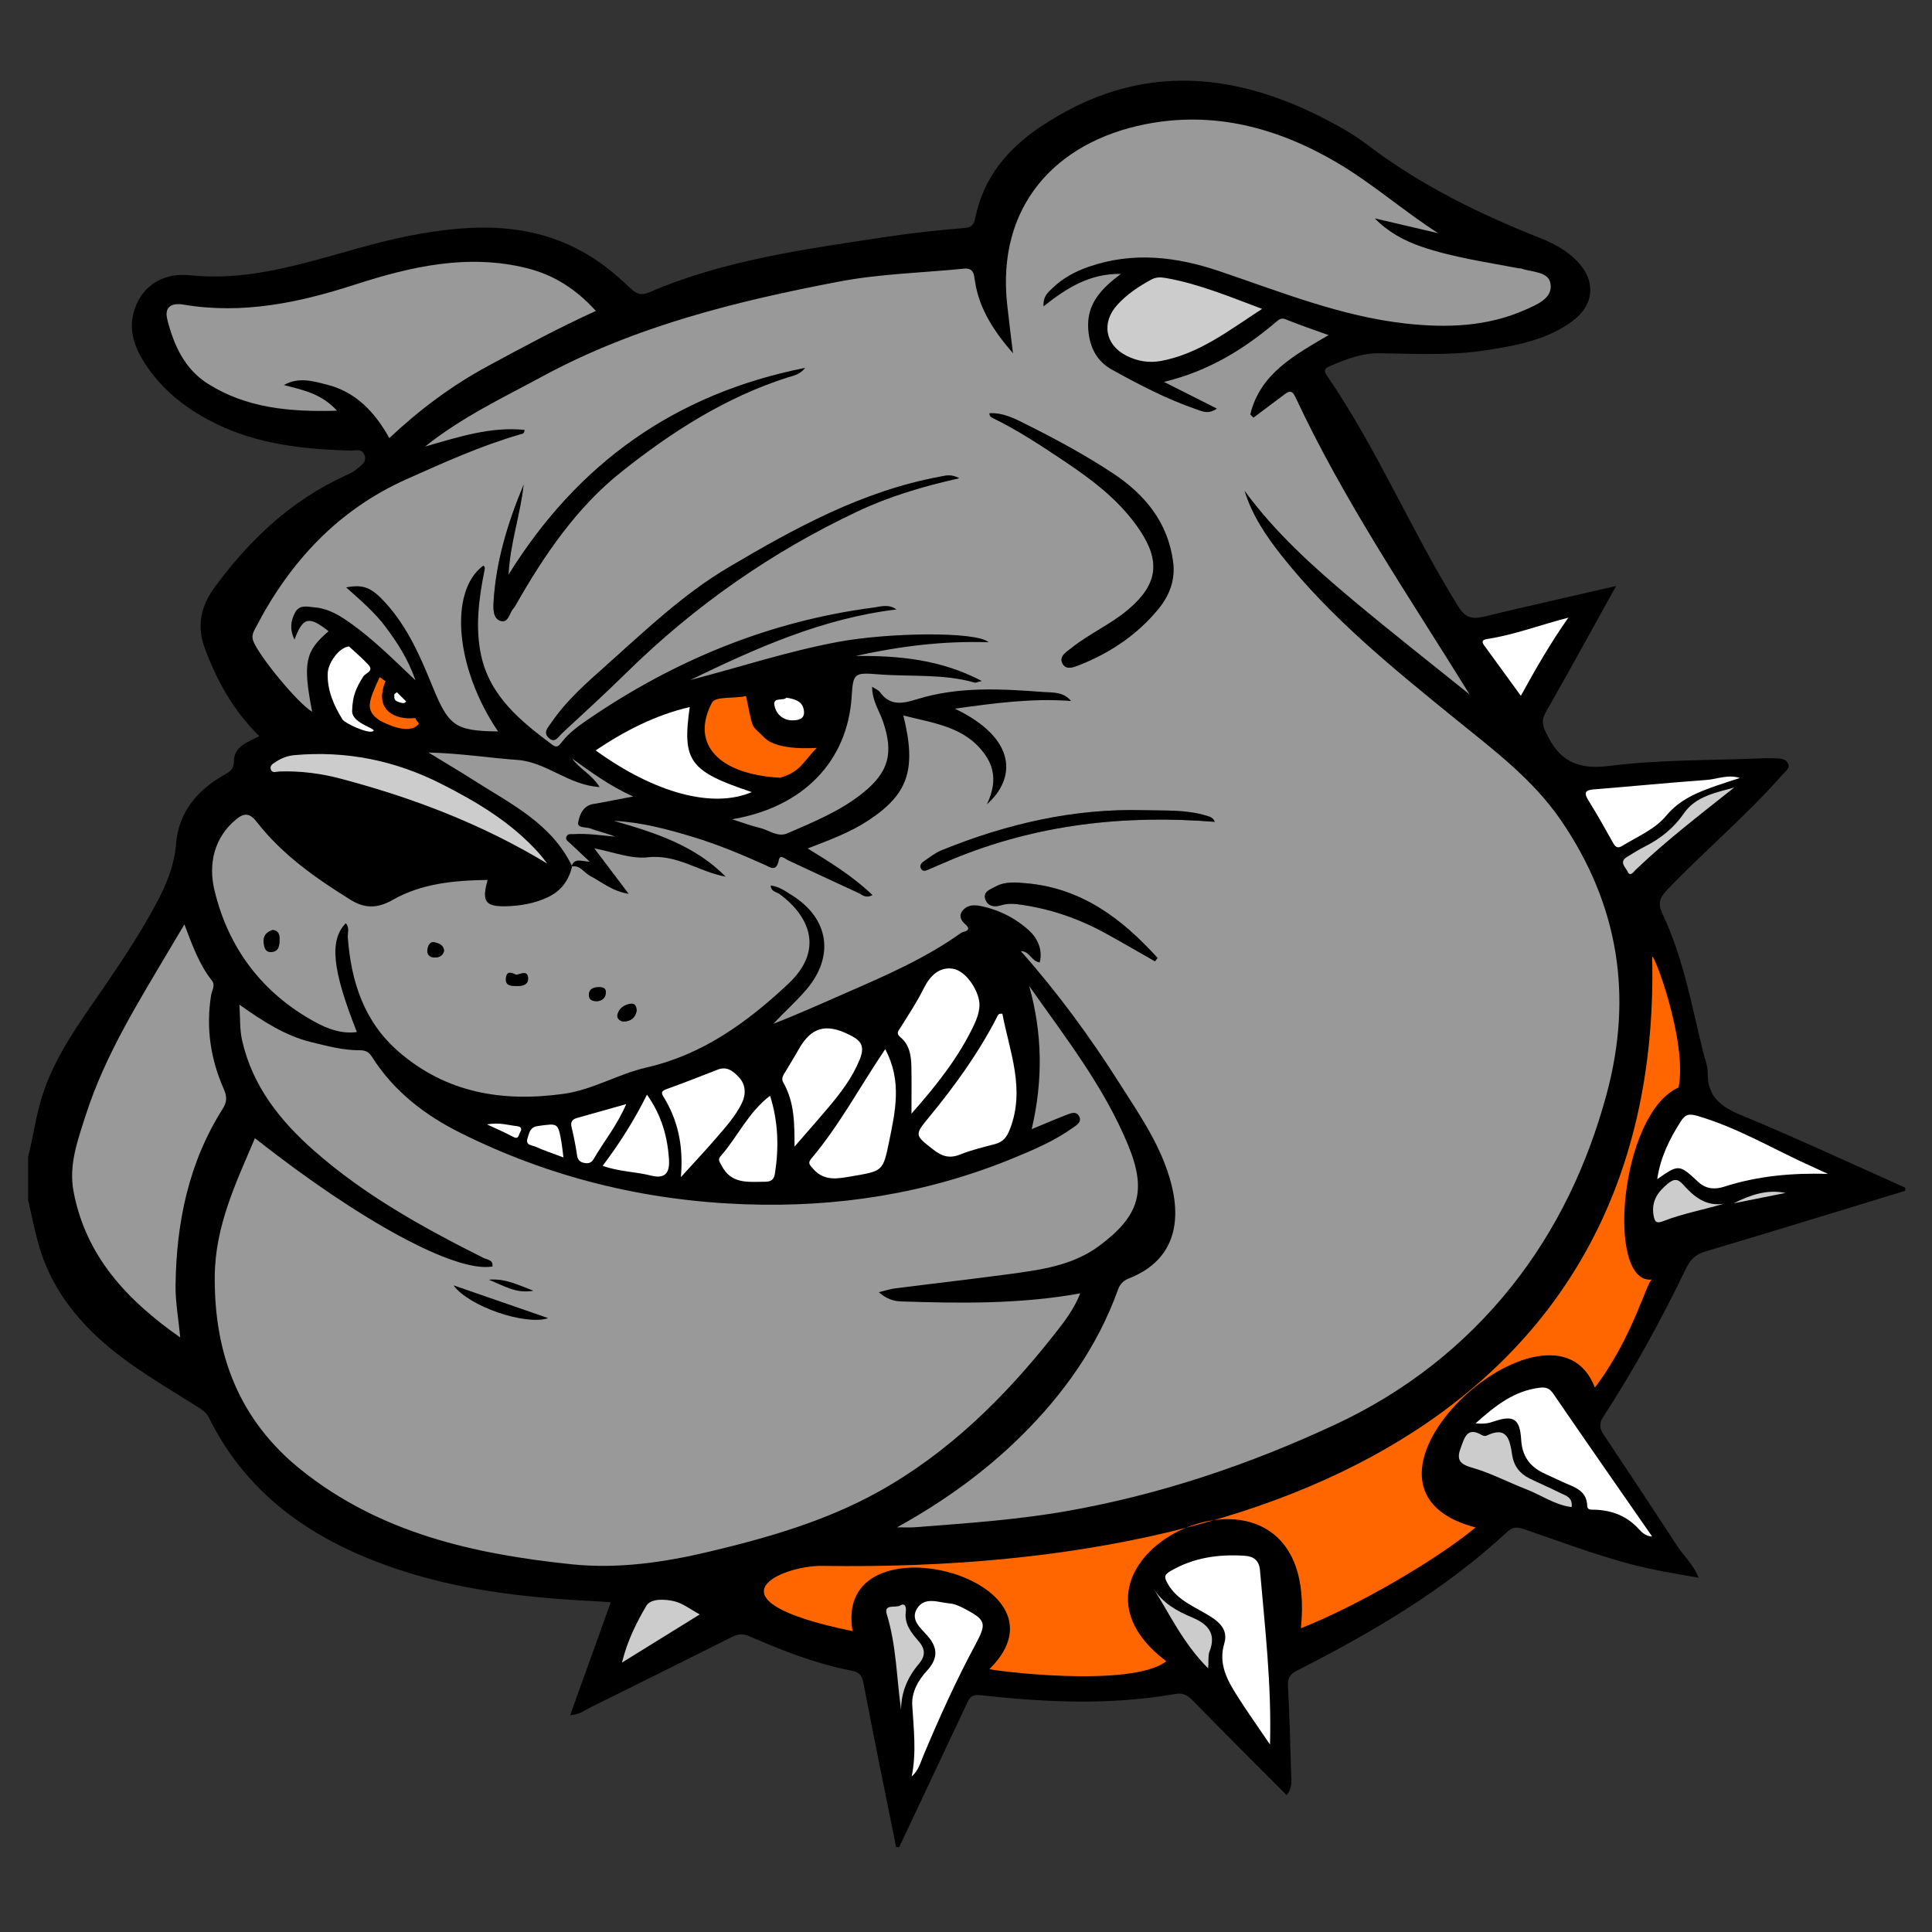 <?xml version="1.0" encoding="utf-8"?>
<!-- Generator: Adobe Illustrator 16.0.0, SVG Export Plug-In . SVG Version: 6.00 Build 0)  -->
<!DOCTYPE svg PUBLIC "-//W3C//DTD SVG 1.1//EN" "http://www.w3.org/Graphics/SVG/1.1/DTD/svg11.dtd">
<svg version="1.1" xmlns="http://www.w3.org/2000/svg" xmlns:xlink="http://www.w3.org/1999/xlink" x="0px" y="0px"
	 width="700px" height="700px" viewBox="0 0 700 700" enable-background="new 0 0 700 700" xml:space="preserve">
<rect x="0" y="0" width="700" height="700" fill="#333333" stroke="none"/>
<g id="Layer_2">
	<rect display="none" fill="#FF6600" width="700" height="700"/>
</g>
<g id="Layer_1">
	<g>
		<path fill-rule="evenodd" clip-rule="evenodd" d="M10.177,419.204c1.87-7.281,2.791-14.752,5.072-21.981
			c4.592-14.579,13.519-26.585,21.975-38.899c6.798-9.907,13.437-19.915,19.148-30.498
			c3.767-6.977,6.769-13.966,7.44-22.272c0.902-11.158,7.681-19.363,17.438-24.794
			c2.117-1.177,3.451-2.067,3.484-4.825c0.072-5.68,5.116-7.031,9.245-9.215
			c-9.337-9.114-15.36-19.916-19.76-31.804c-3.065-8.279-1.407-15.396,3.678-22.312
			c12.587-17.118,27.632-31.268,47.141-40.244c1.336-0.613,2.784-1.184,3.854-2.14
			c1.558-1.388,4.137-2.485,3.219-5.234c-0.887-2.662-3.423-1.657-5.306-1.717
			c-16.707-0.521-33.158-2.229-48.472-9.708c-10.322-5.042-19.209-11.807-25.578-21.489
			c-3.974-6.036-6.432-12.579-4.021-19.898c3.192-9.697,11.524-13.33,20.123-12.438
			c28.041,2.909,53.112-9.179,79.519-14.322c23.89-4.653,47.004-5.253,68.15,9.166
			c4.253,2.9,8.167,6.362,11.937,9.89c2.145,2.01,3.792,2.727,6.748,1.454
			c27.396-11.808,56.701-15.638,85.83-20.09c9.482-1.448,19.046-2.442,28.607-3.246
			c2.857-0.242,3.32-1.784,3.735-3.777c2.998-14.434,11.545-24.771,23.552-32.83
			c36.428-24.466,72.707-20.184,108.965,0.264c3.368,1.901,6.647,4.034,9.73,6.374
			c18.988,14.423,40.139,24.812,62.191,33.548c5.016,1.988,9.772,4.509,13.57,8.423
			c7.005,7.222,6.281,15.972-1.827,21.877c-9.414,6.857-20.479,8.792-31.658,10.509
			c-12.711,1.956-25.463,1.164-38.206,1.017c-6.303-0.073-11.92,2.143-17.531,4.51
			c-1.533,0.646-3.012,1.241-1.442,3.525c18.245,26.558,30.649,56.445,47.639,83.738
			c2.527,4.06,5.033,4.67,9.212,3.667c15.686-3.765,31.427-7.299,47.964-11.106
			c-8.772,15.803-17.002,30.842-25.489,45.733c-1.589,2.783-1.244,4.528,0.085,7.371
			c4.671,10.009,11.056,13.579,22.818,12.093c18.48-2.336,37.296-1.998,55.973-2.775
			c1.479-0.063,2.966-0.039,4.445,0.008c1.682,0.055,3.625,0.139,4.421,1.743
			c0.923,1.861-0.943,3.008-1.989,4.199c-12.972,14.767-28.072,27.41-41.647,41.587
			c-2.921,3.052-3.653,4.985-1.654,9.208c7.381,15.579,10.359,32.568,14.447,49.186
			c0.66,2.687,1.805,5.395,1.773,8.076c-0.104,8.781,4.965,12.341,12.476,15.443
			c19.902,8.221,39.428,17.355,59.102,26.123c0,0.371,0,0.741,0,1.112
			c-24.119,7.361-48.213,14.823-72.391,21.985c-3.578,1.06-5.463,2.908-7.01,6.113
			c-8.908,18.491-18.749,36.484-29.935,53.695c-1.801,2.768-1.367,4.44,0.23,6.828
			c8.93,13.344,17.761,26.751,26.557,40.187c2.396,3.668,5.833,6.643,7.67,11.396
			c-5.834-1.059-11.247-1.912-16.605-3.029c-15.898-3.319-31.003-9.234-46.313-14.447
			c-2.452-0.837-4.183-1.208-6.391,0.841c-22.537,20.945-48.787,36.347-76.019,50.189
			c-2.866,1.455-3.591,2.853-3.44,5.81c0.538,10.537,0.868,21.081,1.143,31.632
			c0.068,2.45,0.598,5.1-1.631,7.778c-11.333-11.383-22.606-22.575-33.686-33.947
			c-1.967-2.018-3.626-3.241-6.602-2.718c-23.546,4.164-47.158,3.053-70.741,0.456
			c-2.753-0.307-3.682,0.606-4.595,2.542c-8.255,17.505-16.502,35.009-24.755,52.51
			c-0.371,0-0.739,0-1.11,0c-3.993-19.861-8.097-39.699-11.859-59.604
			c-0.564-2.98-1.88-3.885-4.406-4.373c-12.929-2.478-25.089-7.298-37.099-12.498
			c-2.283-0.986-3.972-0.746-6.106,0.325c-16.979,8.55-34.015,16.998-51.063,25.404
			c-2.195,1.08-4.212,2.79-7.575,2.948c5.007-13.919,9.823-27.304,14.717-40.9
			c-1.405-0.118-2.317-0.219-3.236-0.264c-24.38-1.207-48.59-3.509-71.999-11.056
			c-30.431-9.813-55.782-26.041-70.453-55.756c-0.876-1.769-2.358-2.704-3.953-3.709
			c-8.125-5.109-16.401-10.016-24.226-15.555c-15.874-11.246-28.6-25.061-33.765-44.487
			c-1.315-4.947-2.328-9.975-3.479-14.963C10.177,429.577,10.177,424.39,10.177,419.204z"/>
		<path fill-rule="evenodd" clip-rule="evenodd" d="M207.072,313.981c0.882-3.237,3.535-1.96,6.601-1.77
			c-2.865-2.694-4.982-4.7-7.116-6.687c-0.663-0.616-1.653-1.157-1.4-2.173
			c0.354-1.427,1.731-1.087,2.759-1.148c5.015-0.284,9.979,0.469,14.99,0.949
			c-2.947-1.243-6.037-1.848-8.924-2.969c-1.592-0.616-4.831-0.086-4.502-2.096
			c0.387-2.357,1.379-5.325,4.256-6.473c0.842-0.335,1.797-0.376,2.699-0.549
			c3.998-0.762,7.994-1.524,12.962-2.475c-8.571-3.868-15.266-8.86-22.084-13.735
			c2.605,3.677,6.933,5.562,9.957,10.314c-11.459-0.734-19.256-9.082-29.847-9.835
			c-10.34-0.737-20.617-2.411-32.19-2.684c6.217,3.798,11.405,6.854,16.479,10.094
			c13.429,8.563,28.168,15.657,35.566,31.12c-1.168,5.193-4.06,9.039-8.928,11.286
			c-4.777,2.207-9.878,3.096-15.082,3.211c-7.421,0.165-8.83-1.748-6.591-9.54
			c-12.127,0.156-23.974,1.285-34.367,7.213c-5.775,3.293-10.33,3.071-15.324-0.026
			c-12.622-7.839-24.759-16.35-33.983-28.227c-2.427-3.122-4.423-3.362-7.266-1.062
			c-8.369,6.767-10.234,16.566-8.082,25.656c4.982,21.027,17.268,37.441,36.534,47.938
			c4.503,2.455,9.479,4.368,15.108,3.627c-8.973-22.655-10.036-33.264-4.02-39.433
			c1.472,1.586,0.603,3.505,0.733,5.238c1.221,15.998,5.883,30.468,18.464,41.348
			c17.352,15.009,37.728,18.269,59.721,15.229c10.567-1.461,19.763-7.189,30.01-9.537
			c20.371-4.657,36.41-16.291,51.355-30.286c13.376-12.526,7.421-24.736-3.027-32.505
			c-1.139-0.848-3.218-0.87-3.31-3.166c3.111,0.387,5.35,2.074,7.663,3.52
			c13.528,8.442,15.555,22.162,5.222,34.267c-3.689,4.323-7.968,8.04-11.87,12.313
			c9.277-3.609,18.285-7.683,27.345-11.645c14.065-6.145,28.118-12.317,40.675-21.311
			c0.688-0.489,4.341-0.604,1.411-3.157c-1.506-1.316-2.401-2.998-0.932-4.85
			c1.543-1.945,3.771-2.203,6.055-1.782c6.91,1.271,13.128,4.449,18.138,9.04
			c2.794,2.558,4.975,6.753,3.79,11.465c-3.034-0.276-3.591-4.097-6.852-4.076
			c13.336,15.056,25.016,30.995,35.629,47.718c7.421,11.685,15.42,23.044,18.915,36.8
			c3.957,15.574-0.28,28.123-15.319,34.032c-1.94,0.765-3.252,1.917-4.039,4.114
			c-7.299,20.422-19.688,37.777-34.842,52.795c-12.946,12.824-27.789,23.664-45.194,33.313
			c3.065,0,4.635,0.1,6.188-0.019c18.604-1.42,37.27-2.672,55.628-5.924
			c33.789-5.982,66.126-16.907,97.178-31.414c25.012-11.689,46.491-28.393,63.656-49.932
			c16.396-20.574,27.498-44.081,34.402-69.57c9.66-35.678,4.369-68.778-16.495-99.29
			c-10.301-15.062-24.817-25.809-38.74-37.134C504.579,242,482.249,223.955,464.31,201.278
			c-5.621-7.106-10.689-14.61-13.394-23.47c11.042,15.095,24.744,27.458,38.884,39.312
			c14.019,11.751,28.43,23.028,42.675,34.515c-22.022-35.616-45.519-70.008-63.177-107.858
			c-1.312-2.807-2.591-1.856-4.183-0.669c-3.662,2.724-7.309,5.474-10.957,8.214
			c-0.389-0.385-0.777-0.77-1.167-1.15c3.537-14.771,15.98-21.464,28.362-28.744
			c-5.449-1.981-10.482-3.673-15.389-5.668c-1.519-0.62-2.266-0.254-3.346,0.663
			c-11.776,10.034-24.681,18.045-40.892,21.95c6.715,3.387,12.639,6.376,19.167,9.673
			c-3.105,2.199-5.381,0.97-7.466,0.253c-10.698-3.676-20.705-8.912-30.555-14.361
			c-5.458-3.016-8.116-8.088-8.587-14.604c-0.66-9.16,4.604-14.66,11.834-20.099
			c-11.409-0.126-19.653,5.11-28.027,11.768c-0.213-3.721,1.687-5.092,3.161-6.535
			c3.763-3.686,8.303-6.116,13.267-7.83c15.958-5.507,31.619-3.67,47.232,1.604
			c22.177,7.492,44.018,16.363,67.513,18.982c14.797,1.647,29.606,1.183,43.53-5.045
			c4.078-1.824,9.717-4.069,9.003-9.243c-0.643-4.661-6.675-4.244-10.56-5.619
			c-0.334-0.119-0.737-0.051-1.1-0.119c-11.77-2.266-23.676-3.922-35.085-7.809
			c-6.341-2.162-12.114-5.327-16.952-10.264c7.654,1.792,15.315,3.584,22.971,5.377
			c-12.765-8.21-24.053-18.217-37.003-25.778c-21.466-12.532-44.451-18.596-69.119-13.703
			c-32.595,6.464-53.916,29.75-50.04,65.297c0.643,5.901,1.402,11.789,2.111,17.681
			c-6.742-7.781-12.235-15.941-13.769-26.069c-0.375-2.466-0.448-4.943-4.029-4.588
			c-15.066,1.512-30.354,1.86-45.17,4.68c-37.225,7.086-73.97,16.167-107.659,34.431
			c-14.088,7.635-28.691,14.456-42.405,25.345c12.61-3.615,23.944-7.271,36.039-6.039
			c0.008,1.497-0.884,1.438-1.531,1.626c-14.245,4.111-27.721,10.22-41.198,16.238
			c-24.832,11.091-42.266,29.906-54.64,53.748c-0.729,1.403-1.613,2.795-0.966,4.7
			c1.76,5.191,16.201,22.807,21.401,25.812c-3.429-17.706-2.565-21.935,5.959-29.174
			c-7.157-5.601-9.248-5.206-12.366,3.02c-1.809-3.779-1.363-6.908,0.275-9.877
			c1.61-2.915,4.543-1.997,7.014-1.792c5.171,0.428,9.393,3.118,13.494,6.062
			c7.932,5.691,14.821,12.59,23.094,20.414c-2.871-8.06-6.634-13.67-10.667-19.137
			c-4.037-5.469-9.214-9.849-14.482-14.579c6.263-1.159,9.134-0.026,14.27,5.616
			c7.993,8.787,12.637,19.504,17.03,30.302c5.836,14.35,8.185,16.076,23.749,16.291
			c-15.468-22.746-17.967-50.768-5.373-60.084c0.792,0.505,0.558,1.16,0.407,1.908
			c-2.043,10.213-3.38,20.67-1.137,30.813c3.238,14.648,14.337,23.692,25.75,32.183
			c1.75,1.303,2.441,0.281,3.458-1.011c2.538-3.228,5.824-5.68,9.184-7.979
			c31.425-21.522,65.743-35.756,103.657-40.716c2.632-0.344,5.549-1.413,8.371,0.681
			c-26.806,3.212-50.882,14.021-74.708,25.564c17.844-4.622,35.348-10.409,53.504-13.8
			c18.356-3.429,50.173-3.888,54.649,0.121c-16.722-0.571-32.539,1.51-48.235,4.962
			c15.539-0.146,30.733,1.197,45.722,9.057c-1.601,0.395-2.14,0.718-2.551,0.601
			c-11.554-3.313-23.5-2.058-35.25-3.027c-8.511-0.701-8.812-0.241-9.343,8.078
			c-1.493,23.415-17.484,40.11-43.302,44.456c3.812,1.213,6.863,2.396,10.016,3.127
			c3.332,0.774,6.457,3.527,10.065,1.951c9.474-4.145,19.11-8.029,27.286-14.617
			c9.375-7.554,11.189-14.392,7.325-25.775c-1.354-3.988-3.997-7.645-3.986-12.706
			c1.294,0.854,2.271,1.193,2.77,1.878c3.747,5.148,8.117,4.321,13.555,2.632
			c14.909-4.628,30.329-3.765,45.649-2.609c3.409,0.258,7.289-0.18,10.106,3.263
			c-13.877-1.062-27.435,0.744-42.079,2.788c22.676,10.885,22.12,25.348,11.596,34.658
			c3.121-6.606,3.238-12.398-0.614-17.915c-7.175-10.286-18.52-11.384-29.662-14.286
			c4.852,19.585,1.801,28.529-12.756,38.094c-6.61,4.343-14.047,7.067-21.9,10.091
			c8.437,5.214,16.412,10.104,23.492,16.897c-2.634,1.321-3.73-0.125-4.97-0.693
			c-8.564-3.918-17.07-7.962-25.622-11.911c-1.087-0.503-2.92-2.376-3.372-0.045
			c-0.857,4.42-3.116,2.571-5.215,1.628c-8.427-3.788-16.96-7.325-25.795-10.016
			c-9.379-2.857-18.858-5.366-28.76-5.861c14.808,4.227,29.327,8.87,40.521,20.214
			c-9.59-1.702-17.552-8.181-28.177-7.007c-6.237,0.69-12.853-2.023-19.397-3.227
			c4.012,5.312,7.918,10.486,12.434,16.466c-6.046-0.972-9.799-4.332-14.077-6.56
			C211.511,316.154,210.179,313.272,207.072,313.981z"/>
		<path fill-rule="evenodd" clip-rule="evenodd" d="M92.378,412.402c-6.903,16.157-14.441,31.835-14.572,50.058
			c-0.202,28.312,8.844,52.13,31.32,70.128c28.613,22.908,62.597,30.491,97.918,34.176
			c16.944,1.769,33.553-0.682,49.97-4.575c21.23-5.037,42.291-11.139,61.369-21.756
			c25.149-13.995,45.457-33.973,63.234-56.462c3.671-4.647,7.461-9.41,9.776-15.356
			c-21.859,3.938-43.456,3.632-65.06,2.908c-2.642-0.086-5.28-0.994-7.91-3.327
			c2.313-0.561,4.053-1.159,5.838-1.386c15.007-1.911,30.047-3.595,45.027-5.679
			c10.265-1.425,20.431-3.351,29.086-9.809c14.471-10.797,17.184-19.847,10.369-36.414
			c-8.714-21.173-22.763-39.062-35.854-57.67c4.779,17.058,5.092,34.146,0.904,51.881
			c4.666-1.926,8.537-3.595,12.467-5.119c1.678-0.65,3.803-1.646,4.838,0.688
			c0.846,1.9-1.062,2.985-2.333,3.894c-6.66,4.767-14.141,7.959-21.66,11.052
			c-31.256,12.843-63.696,17.934-97.505,16.691c-36.236-1.334-70.476-9.741-102.798-25.866
			c-12.862-6.417-24.172-15.107-32.024-27.539c-1.147-1.813-2.386-2.405-4.493-2.393
			c-5.951,0.041-11.666-1.527-17.415-2.916c-9.496-2.284-17.487-7.511-26.149-13.615
			c0.364,4.969,0.086,8.93,0.99,12.924c3.767,16.664,13.799,29.206,26.25,40.149
			c18.366,16.144,39.556,27.833,61.253,38.727c1.274,0.644,3.555,0.606,3.194,3.085
			C165.115,461.189,130.817,442.682,92.378,412.402z"/>
		<path fill-rule="evenodd" clip-rule="evenodd" d="M102.87,139.505c5.317-3.026,10.619-1.399,15.637-0.131
			c10.396,2.633,17.304,9.893,22.554,19.354c11.06-10.4,22.747-19.087,35.671-26.08
			c12.776-6.914,25.561-13.817,39.159-19.984c-7.036-7.834-15.188-13.047-24.876-15.475
			c-21.478-5.383-42.218-0.61-62.486,5.951c-20.304,6.575-40.66,10.818-62.026,7.23
			c-4.531-0.76-6.994,0.936-5.886,5.365c2.327,9.281,6.248,17.969,14.719,23.314
			c13.975,8.818,29.608,10.255,46.762,9.752C116.396,142.511,109.573,141.281,102.87,139.505z"/>
		<path fill-rule="evenodd" clip-rule="evenodd" d="M65.303,484.591c-0.651-6.883-1.775-12.928-1.695-18.96
			c0.293-22.701,4.729-44.396,17.089-63.896c1.559-2.455,1.591-4.421,0.39-7.14
			c-4.798-10.853-6.503-22.203-4.591-34.037c0.275-1.709,1.652-3.558,0.261-5.313
			c-4.614-5.828-7.054-12.762-9.946-20.304c-1.775,2.979-3.173,5.293-4.549,7.622
			c-11.725,19.881-24.148,39.435-31.242,61.618c-2.842,8.892-6.197,17.876-4.37,27.521
			C31.077,455.075,45.851,470.971,65.303,484.591z"/>
		<path fill-rule="evenodd" clip-rule="evenodd" d="M460.15,632.084c0.593-21.939-1.854-42.493-3.632-63.086
			c-0.311-3.64-2.246-5.114-5.661-5.326c-9.4-0.589-18.358,0.664-26.68,5.499
			c-2.292,1.328-2.479,2.13-1.193,4.458c3.587,6.488,10.378,8.646,15.99,12.318
			c3.717,2.428,5.878,5.239,4.595,9.563c-2.199,7.406,1.112,13.312,4.787,19.096
			C451.898,620.183,455.737,625.572,460.15,632.084z"/>
		<path fill-rule="evenodd" clip-rule="evenodd" d="M457.283,111.913c-11.991-4.483-23.024-9.109-34.909-11.188
			c-1.927-0.338-3.563-0.353-5.291,0.593c-4.553,2.492-8.83,5.318-12.335,9.217
			c-5.689,6.324-4.392,14.324,3.246,18.281c3.971,2.055,8.274,2.812,12.846,1.934
			C434.51,128.129,445.164,119.807,457.283,111.913z"/>
		<path fill-rule="evenodd" clip-rule="evenodd" d="M363.185,367.314c-1.52-0.227-1.645,0.596-1.967,1.22
			c-6.702,13.028-15.212,24.816-24.493,36.1c-5.49,6.675-5.361,6.601,1.518,11.96
			c3.029,2.361,5.802,3.251,9.586,1.724c4.074-1.646,8.416-2.668,12.681-3.798
			c2.935-0.778,4.281-2.493,5.407-5.404C371.565,394.555,365.786,381.029,363.185,367.314z"/>
		<path fill-rule="evenodd" clip-rule="evenodd" d="M534.646,515.698c3.146,0.344,4.838-0.082,6.628-0.688
			c7.159-2.429,9.425-0.973,9.885,6.715c0.327,5.562,2.868,9.378,7.711,11.812
			c2.297,1.147,4.68,2.13,6.99,3.256c4.024,1.953,9.071,2.812,9.226,8.89
			c0.035,1.516,1.587,1.275,2.613,1.308c6.361,0.189,11.807,2.274,16.166,7.127
			c1.059,1.175,2.496,2.46,4.748,2.608c-12.168-17.531-24.079-34.593-35.832-51.763
			c-1.402-2.053-2.789-2.438-5.038-2.152C548.681,503.954,541.953,509.113,534.646,515.698z"/>
		<path fill-rule="evenodd" clip-rule="evenodd" d="M662.305,425.316c-1.832-0.836-3.655-1.686-5.49-2.505
			c-13.887-6.195-26.974-14.157-41.729-18.477c-3.098-0.908-4.445-0.646-6.168,2.053
			c-4.069,6.391-7.335,13.001-8.479,20.855c7.8-5.427,7.887-5.517,14.931,1.054
			c2.895,2.695,6.309,2.646,9.326,1.669C636.963,426.01,649.462,424.946,662.305,425.316z"/>
		<path fill-rule="evenodd" clip-rule="evenodd" d="M330.243,403.498c9.539-10.771,17.206-20.66,22.65-32.124
			c1.031-2.165,1.836-4.413,1.985-6.863c0.299-4.771-4.608-12.771-9.693-13.535
			c-4.818-0.719-8.229,2.546-10.488,7.113c-2.443,4.942-5.521,9.582-8.465,14.263
			c-0.843,1.339-1.639,2.093,0.072,3.518c3.238,2.687,3.823,6.621,3.909,10.55
			C330.327,391.538,330.243,396.662,330.243,403.498z"/>
		<path fill-rule="evenodd" clip-rule="evenodd" d="M198.305,312.905c-1.463-1.832-2.184-2.828-3-3.744
			c-9.905-11.099-22.411-18.571-35.481-25.187c-16.703-8.456-34.394-12.043-53.113-10.381
			c-2.501,0.223-4.678,1.062-6.695,2.379c-1.008,0.66-2.519,1.426-1.821,2.986
			c0.559,1.245,1.982,0.604,3.002,0.567c7.629-0.267,15.115,0.706,22.46,2.657
			C149.505,289.052,174.343,298.421,198.305,312.905z"/>
		<path fill-rule="evenodd" clip-rule="evenodd" d="M272.37,286.981c-22.565-7.526-25.268-11.194-22.459-30.807
			c-12.463,2.919-23.485,8.587-34.107,15.707C237.369,287.489,258.362,293.021,272.37,286.981z"/>
		<path fill-rule="evenodd" clip-rule="evenodd" d="M320.727,380.138c-9.138,13.539-16.581,27.58-26.82,39.699
			c-1.36,1.609-0.454,2.297,0.626,3.558c4.074,4.744,9.003,3.663,14.177,2.777
			c11.087-1.899,11.227-1.755,13.421-12.489C324.38,402.68,326.904,391.609,320.727,380.138z"/>
		<path fill-rule="evenodd" clip-rule="evenodd" d="M330.316,643.66c2.478-2.16,3.187-5.05,4.296-7.695
			c5.714-13.626,11.802-27.068,18.793-40.092c4.187-7.801,3.875-8.914-4.179-13.133
			c-1.609-0.846-3.414-1.642-5.184-1.79c-4.034-0.339-8.913-2.572-11.715,1.759
			c-2.682,4.15,1.322,7.235,3.729,9.976c3.95,4.494,3.696,8.411-0.206,12.656
			c-3.216,3.5-5.598,7.787-5.324,12.486C331.028,626.436,332.113,634.996,330.316,643.66z"/>
		<path fill-rule="evenodd" clip-rule="evenodd" d="M287.879,415.424c4.082-4.709,8.216-9.374,12.236-14.138
			c4.497-5.33,8.663-10.733,11.382-17.422c2.225-5.472-0.126-7.162-4.174-9.139
			c-8.136-3.976-13.408-2.482-17.84,5.3c-1.546,2.717-3.183,5.385-4.795,8.071
			c-0.759,1.263-1.788,2.551-0.914,4.07C287.947,399.425,287.844,407.274,287.879,415.424z"/>
		<path fill-rule="evenodd" clip-rule="evenodd" d="M246.697,426.488c4.966-5.472,8.888-9.623,12.61-13.95
			c3.477-4.043,7.13-8.018,9.481-12.86c1.548-3.179,1.44-6.666-1.01-9.302
			c-1.903-2.049-4.24-4.192-7.655-2.866c-6.157,2.396-12.296,4.843-18.518,7.058
			c-1.631,0.579-2.239,1.14-1.318,2.618C245.58,405.714,247.692,415.029,246.697,426.488z"/>
		<path fill-rule="evenodd" clip-rule="evenodd" d="M630.398,281.871c-4.468-1.377-8.188,0.426-12.016,0.706
			c-13.606,0.996-27.186,2.331-40.788,3.413c-3.188,0.256-3.875,1.126-2.093,3.996
			c3.116,5.003,6.014,10.141,8.881,15.291c0.877,1.578,1.664,2.279,3.404,1.197
			c5.463-3.402,11.745-5.914,15.877-10.889c4.906-5.908,11.359-8.517,18.151-10.891
			C624.515,283.752,627.246,282.905,630.398,281.871z"/>
		<path fill-rule="evenodd" clip-rule="evenodd" d="M279.02,397.006c-7.919,5.991-11.752,14.895-17.912,21.871
			c-1.211,1.367-0.282,2.171,0.307,3.353c3.456,6.923,9.719,5.963,15.776,5.937
			c2.3-0.014,3.242-0.805,3.591-3.034C282.249,415.722,281.98,406.456,279.02,397.006z"/>
		<path fill-rule="evenodd" clip-rule="evenodd" d="M234.408,396.621c-4.627,9.301-9.892,17.599-16.058,25.788
			c5.946,2.117,11.915,2.107,17.556,3.532c5.842,1.474,6.774-1.873,6.466-6.177
			C241.796,411.652,239.648,403.995,234.408,396.621z"/>
		<path fill-rule="evenodd" clip-rule="evenodd" d="M568.244,223.796c-10.329,2.64-19.612,6.23-29.438,7.732
			c-2.755,0.42-1.39,1.86-0.508,3.072c4.121,5.658,8.235,11.323,12.735,17.505
			C556.415,242.331,561.686,233.102,568.244,223.796z"/>
		<path fill-rule="evenodd" clip-rule="evenodd" d="M569.451,546.049c0.434-3.667-2.307-4.19-4.305-5.199
			c-3.617-1.823-7.358-3.396-10.988-5.191c-3.514-1.746-5.666-4.478-6.285-8.52
			c-0.801-5.206-1.642-10.717-9.307-6.959c-0.416,0.207-1.185,0.071-1.619-0.186
			c-5.421-3.274-6.336,0.994-7.683,4.549c-1.47,3.88-0.813,5.833,3.862,7.148
			c6.863,1.937,13.303,5.358,19.996,7.955C558.521,541.739,563.386,545.299,569.451,546.049z"/>
		<path fill-rule="evenodd" clip-rule="evenodd" d="M225.349,602.389c9.892-6.127,18.71-11.585,28.188-17.459
			c-3.446-1.854-6.143-4.021-9.187-4.754c-3.434-0.822-8.574-1.107-10.192,1.67
			C230.656,587.851,227.368,594.25,225.349,602.389z"/>
		<path fill-rule="evenodd" clip-rule="evenodd" d="M130.11,246.857c1.085-2.242,3.087-3.143,3.419-5.914
			c-2.286-2.542-4.958-4.735-7.075-6.718c-3.573,0.289-7.622,5.953-7.723,9.84
			c-0.162,6.15,2.201,11.49,5.343,16.582"/>
		<path fill-rule="evenodd" clip-rule="evenodd" d="M326.472,619.536c0-6.335,2.381-11.88,6.392-16.601
			c2.711-3.188,2.311-5.68-0.254-8.573c-2.586-2.921-4.974-6.132-4.425-10.342
			c0.263-2.008-0.399-3.319-2.055-2.312c-1.642,1.005-6.03-0.759-4.819,3.198
			C324.757,596.167,324.849,607.819,326.472,619.536z"/>
		<path fill-rule="evenodd" clip-rule="evenodd" d="M226.896,400.034c-6.336,1.782-12.102,3.4-17.862,5.034
			c-1.649,0.465-2.394,1.383-1.956,3.26c0.792,3.392,1.509,6.814,2.002,10.261
			c0.259,1.836,1.204,2.556,2.818,2.798c1.371,0.214,2.388-0.071,3.193-1.446
			C218.851,413.487,223.649,407.646,226.896,400.034z"/>
		<path fill-rule="evenodd" clip-rule="evenodd" d="M624.605,436.139c-6.675,1.067-10.975-2.695-14.854-7.036
			c-1.94-2.171-3.405-1.944-5.458-0.248c-3.608,2.975-5.979,6.234-5.205,11.316
			c0.385,2.511,1.049,3.238,3.428,2.312C609.625,439.707,617.139,438.321,624.605,436.139z"/>
		<path fill-rule="evenodd" clip-rule="evenodd" d="M628.318,285.34c-6.685,1.835-13.977,3.234-18.151,9.272
			c-3.744,5.415-8.415,9.152-14.086,12.048c-2.298,1.171-4.514,2.515-6.692,3.89
			c-2.854,1.8-0.38,3.71,0.299,5.202c0.936,2.062,2.079,0.224,2.871-0.532
			C603.768,304.476,616.094,295.075,628.318,285.34z"/>
		<path fill-rule="evenodd" clip-rule="evenodd" d="M437.749,604.487c0.194-2.9-0.081-4.657,0.479-6.092
			c2.578-6.593-0.633-9.994-6.289-12.358c-5.53-2.319-10.703-5.173-14.063-10.604
			C423.929,585.043,428.682,595.425,437.749,604.487z"/>
		<path fill-rule="evenodd" clip-rule="evenodd" d="M204.143,419.358c-0.305-2.393-0.445-3.994-0.727-5.576
			c-1.254-7.051-1.233-6.787-8.398-5.82c-3.093,0.416-3.201,2.405-3.866,4.399
			c-0.887,2.641,1.596,2.532,2.815,3.085C197.1,416.861,200.384,417.941,204.143,419.358z"/>
		<path fill-rule="evenodd" clip-rule="evenodd" d="M284.983,252.777c-1.278,1.281-4.875-0.303-4.404,2.661
			c0.506,3.184,3.038,5.574,6.569,5.561c1.807-0.011,4.413-0.311,4.158-3.229
			C290.985,254.072,288.089,253.326,284.983,252.777z"/>
		<path fill-rule="evenodd" clip-rule="evenodd" d="M176.423,407.374c3.965,1.867,6.785,3.053,9.458,4.509
			c2.046,1.111,1.98-0.579,2.546-1.568c1.027-1.801,0.032-2.163-1.528-2.34
			C183.985,407.641,181.138,406.623,176.423,407.374z"/>
		<path fill-rule="evenodd" clip-rule="evenodd" d="M628.124,435.98c6.272-1.254,12.539-2.502,18.807-3.754
			C640.121,430.82,634.043,433.019,628.124,435.98z"/>
		<path fill-rule="evenodd" clip-rule="evenodd" fill="#999999" d="M207.072,313.981
			c3.107-0.709,4.439,2.173,6.631,3.313c4.278,2.228,8.031,5.588,14.077,6.56
			c-4.516-5.979-8.422-11.154-12.434-16.466c6.545,1.203,13.16,3.917,19.397,3.227
			c10.625-1.174,18.587,5.305,28.177,7.007c-11.194-11.344-25.714-15.987-40.521-20.214
			c9.901,0.495,19.381,3.004,28.76,5.861c8.835,2.69,17.368,6.228,25.795,10.016
			c2.099,0.943,4.357,2.792,5.215-1.628c0.452-2.331,2.285-0.458,3.372,0.045
			c8.552,3.949,17.058,7.993,25.622,11.911c1.239,0.568,2.336,2.015,4.97,0.693
			c-7.08-6.794-15.056-11.684-23.492-16.897c7.854-3.023,15.29-5.748,21.9-10.091
			c14.557-9.564,17.607-18.509,12.756-38.094c11.143,2.902,22.487,4,29.662,14.286
			c3.853,5.517,3.735,11.309,0.614,17.915c10.524-9.311,11.08-23.773-11.596-34.658
			c14.645-2.044,28.202-3.851,42.079-2.788c-2.817-3.442-6.697-3.005-10.106-3.263
			c-15.32-1.155-30.74-2.019-45.649,2.609c-5.438,1.689-9.808,2.517-13.555-2.632
			c-0.499-0.685-1.476-1.024-2.77-1.878c-0.011,5.062,2.632,8.718,3.986,12.706
			c3.864,11.384,2.05,18.222-7.325,25.775c-8.176,6.588-17.812,10.473-27.286,14.617
			c-3.608,1.576-6.733-1.177-10.065-1.951c-3.152-0.73-6.203-1.914-10.016-3.127
			c25.817-4.346,41.809-21.041,43.302-44.456c0.53-8.319,0.832-8.779,9.343-8.078
			c11.75,0.97,23.696-0.286,35.25,3.027c0.411,0.117,0.95-0.206,2.551-0.601
			c-14.988-7.859-30.183-9.202-45.722-9.057c15.696-3.452,31.514-5.533,48.235-4.962
			c-4.477-4.009-36.293-3.55-54.649-0.121c-18.156,3.391-35.66,9.178-53.504,13.8
			c23.826-11.543,47.902-22.353,74.708-25.564c-2.822-2.094-5.739-1.024-8.371-0.681
			c-37.914,4.96-72.232,19.193-103.657,40.716c-3.359,2.299-6.646,4.751-9.184,7.979
			c-1.017,1.292-1.708,2.313-3.458,1.011c-11.413-8.49-22.512-17.534-25.75-32.183
			c-2.243-10.144-0.906-20.601,1.137-30.813c0.15-0.748,0.385-1.403-0.399-1.911
			c-12.602,9.319-10.103,37.341,5.365,60.087c-15.564-0.215-17.913-1.941-23.749-16.291
			c-4.394-10.798-9.037-21.515-17.03-30.302c-5.136-5.643-8.007-6.775-14.27-5.616
			c5.269,4.73,10.445,9.11,14.482,14.579c4.033,5.467,7.796,11.077,10.667,19.137
			c-8.272-7.824-15.162-14.723-23.094-20.414c-4.102-2.944-8.323-5.635-13.494-6.062
			c-2.471-0.205-5.403-1.123-7.014,1.792c-1.639,2.969-2.084,6.098-0.275,9.877
			c3.118-8.226,5.209-8.62,12.366-3.02c-8.524,7.239-9.388,11.468-5.959,29.174
			c-5.2-3.006-19.642-20.621-21.401-25.812c-0.647-1.905,0.236-3.297,0.966-4.7
			c12.374-23.842,29.808-42.657,54.64-53.748c13.478-6.019,26.953-12.127,41.198-16.238
			c0.647-0.188,1.539-0.129,1.531-1.626c-12.095-1.231-23.429,2.424-36.039,6.039
			c13.714-10.889,28.317-17.71,42.405-25.345c33.689-18.264,70.435-27.345,107.659-34.431
			c14.816-2.819,30.104-3.168,45.17-4.68c3.581-0.355,3.654,2.122,4.029,4.588
			c1.533,10.128,7.026,18.288,13.769,26.069c-0.709-5.892-1.469-11.779-2.111-17.681
			c-3.876-35.547,17.445-58.833,50.04-65.297c24.668-4.893,47.653,1.171,69.119,13.703
			c12.95,7.562,24.238,17.568,37.003,25.778c-7.655-1.793-15.316-3.585-22.971-5.377
			c4.838,4.937,10.611,8.102,16.952,10.264c11.409,3.887,23.315,5.543,35.085,7.809
			c0.362,0.068,0.766,0,1.1,0.119c3.885,1.375,9.917,0.958,10.56,5.619
			c0.714,5.174-4.925,7.419-9.003,9.243c-13.924,6.228-28.733,6.692-43.53,5.045
			c-23.495-2.619-45.336-11.49-67.513-18.982c-15.613-5.274-31.274-7.111-47.232-1.604
			c-4.964,1.714-9.504,4.145-13.267,7.83c-1.475,1.443-3.374,2.814-3.161,6.535
			c8.374-6.657,16.618-11.894,28.027-11.768c-7.23,5.438-12.494,10.938-11.834,20.099
			c0.471,6.516,3.129,11.588,8.587,14.604c9.85,5.449,19.856,10.686,30.555,14.361
			c2.085,0.717,4.36,1.946,7.466-0.253c-6.528-3.297-12.452-6.286-19.167-9.673
			c16.211-3.905,29.115-11.916,40.892-21.95c1.08-0.917,1.827-1.283,3.346-0.663
			c4.906,1.995,9.939,3.687,15.389,5.668c-12.382,7.28-24.825,13.973-28.362,28.744
			c0.39,0.381,0.778,0.766,1.167,1.15c3.648-2.74,7.295-5.49,10.957-8.214
			c1.592-1.188,2.871-2.138,4.183,0.669c17.658,37.851,41.154,72.242,63.177,107.858
			c-14.245-11.486-28.656-22.764-42.675-34.515c-14.14-11.854-27.842-24.218-38.884-39.312
			c2.704,8.859,7.772,16.363,13.394,23.47c17.938,22.677,40.269,40.722,62.525,58.828
			c13.923,11.325,28.439,22.071,38.74,37.134c20.864,30.512,26.155,63.612,16.495,99.29
			c-6.904,25.489-18.006,48.996-34.402,69.57c-17.165,21.539-38.645,38.242-63.656,49.932
			c-31.052,14.507-63.389,25.432-97.178,31.414c-18.358,3.252-37.024,4.504-55.628,5.924
			c-1.554,0.118-3.123,0.019-6.188,0.019c17.405-9.649,32.248-20.489,45.194-33.313
			c15.153-15.018,27.543-32.373,34.842-52.795c0.787-2.197,2.099-3.35,4.039-4.114
			c15.039-5.909,19.276-18.458,15.319-34.032c-3.495-13.756-11.494-25.115-18.915-36.8
			c-10.613-16.723-22.293-32.662-35.629-47.718c3.261-0.021,3.817,3.8,6.852,4.076
			c1.185-4.712-0.996-8.907-3.79-11.465c-5.01-4.591-11.228-7.769-18.138-9.04
			c-2.284-0.421-4.512-0.163-6.055,1.782c-1.47,1.852-0.574,3.533,0.932,4.85
			c2.93,2.553-0.723,2.668-1.411,3.157c-12.557,8.993-26.609,15.166-40.675,21.311
			c-9.06,3.962-18.067,8.035-27.345,11.645c3.902-4.273,8.181-7.99,11.87-12.313
			c10.333-12.104,8.307-25.824-5.222-34.267c-2.313-1.445-4.552-3.133-7.663-3.52
			c0.092,2.296,2.171,2.318,3.31,3.166c10.448,7.769,16.403,19.979,3.027,32.505
			c-14.945,13.995-30.984,25.629-51.355,30.286c-10.247,2.348-19.442,8.076-30.01,9.537
			c-21.993,3.039-42.369-0.221-59.721-15.229c-12.581-10.88-17.243-25.35-18.464-41.348
			c-0.131-1.733,0.738-3.652-0.733-5.238c-6.017,6.169-4.953,16.777,4.02,39.433
			c-5.629,0.741-10.605-1.172-15.108-3.627c-19.267-10.496-31.552-26.91-36.534-47.938
			c-2.152-9.09-0.287-18.89,8.082-25.656c2.843-2.301,4.839-2.061,7.266,1.062
			c9.225,11.877,21.361,20.388,33.983,28.227c4.994,3.098,9.549,3.319,15.324,0.026
			c10.394-5.928,22.24-7.057,34.367-7.213c-2.239,7.792-0.83,9.705,6.591,9.54
			c5.204-0.115,10.305-1.004,15.082-3.211c4.868-2.247,7.76-6.093,8.93-11.288
			C207.282,313.865,207.072,313.981,207.072,313.981z"/>
		<path fill-rule="evenodd" clip-rule="evenodd" fill="#666666" d="M189.72,175.585
			c-5.697,13.726-10.065,27.782-10.91,42.741c-0.148,2.605-0.058,5.876,2.569,6.652
			c2.894,0.854,3.139-2.972,4.7-4.596c0.376-0.391,0.636-0.906,0.91-1.387
			c10.215-17.949,21.929-35.114,38.03-47.95c18.139-14.466,37.8-27.111,60.327-34.294
			c1.998-0.638,4.298-0.885,6.36-3.452c-47.243,9.381-82.43,34.659-107.454,74.922
			C184.813,196.813,188.558,186.445,189.72,175.585z"/>
		<path fill-rule="evenodd" clip-rule="evenodd" fill="#666666" d="M358.518,149.722
			c-0.041,1.092,0.584,1.446,1.259,1.774c8.835,4.291,17.016,9.692,25.159,15.118
			c10.654,7.098,20.901,14.727,28.118,25.589c7.597,11.44,6.231,19.694-4.146,28.538
			c-6.382,5.436-14.123,8.792-20.635,13.981c-1.816,1.45-4.676,3.014-3.346,5.639
			c1.329,2.623,4.179,1.371,6.398,0.486c11.007-4.379,20.574-10.81,28.194-19.972
			c4.197-5.044,6.395-10.757,5.499-17.422c-1.918-14.252-10.22-24.289-21.71-31.9
			c-9.857-6.527-20.276-12.16-30.849-17.467C368.091,151.895,363.705,149.466,358.518,149.722z"/>
		<path fill-rule="evenodd" clip-rule="evenodd" fill="#666666" d="M347.557,173.267
			c-3.018-1.63-5.054-0.924-7.157-0.53c-27.908,5.195-52.257,18.535-76.331,32.755
			c-16.575,9.787-30.276,22.984-44.461,35.627c-7.151,6.372-14.439,12.737-19.887,20.782
			c-1.078,1.591-3.013,3.338-1.007,5.34c2.331,2.321,3.636-0.392,4.93-1.584
			c7.872-7.272,15.775-14.523,23.422-22.032c24.619-24.179,52.5-43.668,83.697-58.371
			C322.208,179.857,334.308,176.24,347.557,173.267z"/>
		<path fill-rule="evenodd" clip-rule="evenodd" fill="#666666" d="M418.461,348.308
			c0.317-0.407,0.629-0.818,0.941-1.229c-12.788-14.112-27.377-25.237-47.372-27.037
			c-3.808-0.341-7.806-0.782-11.395,1.211c-1.832,1.017-4.627,1.786-3.596,4.677
			c0.876,2.444,3.246,2.829,5.598,2.103c1.989-0.615,3.934-0.681,5.992-0.418
			c11.264,1.438,21.828,5.006,31.758,10.443C406.465,341.383,412.444,344.885,418.461,348.308z"/>
		<path fill-rule="evenodd" clip-rule="evenodd" fill="#666666" d="M440.149,297.769
			c-0.655-1.624-1.844-1.871-3.11-2.255c-7.389-2.245-15.009-1.759-22.557-1.967
			c-25.517-0.706-49.809,4.984-73.303,14.507c-2.354,0.952-4.432,2.627-6.547,4.093
			c-0.921,0.637-1.634,1.673-0.76,2.823c0.715,0.946,1.725,0.405,2.533,0.07
			c2.899-1.198,5.75-2.512,8.649-3.71C375.522,298.712,407.306,295.134,440.149,297.769z"/>
		<path fill-rule="evenodd" clip-rule="evenodd" fill="#666666" d="M98.765,336.935
			c-2.155,0.742-3.469,2.022-3.258,4.414c0.168,1.925,0.602,3.854,3.052,3.572
			c2.626-0.299,2.707-2.623,2.747-4.585C101.343,338.684,100.905,337.068,98.765,336.935z"/>
		<path fill-rule="evenodd" clip-rule="evenodd" fill="#666666" d="M230.706,366.219
			c-0.086-1.438-0.534-2.803-2.191-2.559c-2.302,0.339-4.279,1.623-4.818,3.983
			c-0.316,1.394,1.038,2.505,2.396,2.479C228.539,370.068,230.206,368.729,230.706,366.219z"/>
		<path fill-rule="evenodd" clip-rule="evenodd" fill="#666666" d="M187.084,353.178
			c-1.607-0.7-3.534-1.717-3.792,1.335c-0.225,2.649,1.782,2.708,3.682,2.763
			c2.165,0.068,4.505-0.372,4.381-2.854C191.208,351.469,188.826,352.844,187.084,353.178z"/>
		<path fill-rule="evenodd" clip-rule="evenodd" fill="#666666" d="M160.914,344.506
			c-0.145-2.128-1.882-2.719-3.328-3.085c-1.813-0.461-2.476,1.121-2.722,2.596
			c-0.302,1.782,0.815,2.84,2.404,2.912C158.919,347.011,160.477,346.411,160.914,344.506z"/>
		<path fill-rule="evenodd" clip-rule="evenodd" fill="#666666" d="M216.463,362.766
			c1.477-0.178,2.895-0.979,3.046-2.939c0.164-2.158-1.463-2.234-3.014-2.153
			c-1.909,0.101-3.262,0.99-3.141,3.048C213.443,362.276,214.644,362.823,216.463,362.766z"/>
		<path fill-rule="evenodd" clip-rule="evenodd" fill="#999999" d="M92.378,412.402
			c38.438,30.279,72.736,48.787,86.03,46.478c0.36-2.479-1.92-2.441-3.194-3.085
			c-21.697-10.894-42.887-22.583-61.253-38.727c-12.451-10.943-22.483-23.485-26.25-40.149
			c-0.904-3.994-0.626-7.955-0.99-12.924c8.662,6.104,16.653,11.331,26.149,13.615
			c5.749,1.389,11.464,2.957,17.415,2.916c2.107-0.013,3.346,0.579,4.493,2.393
			c7.853,12.432,19.162,21.122,32.024,27.539c32.322,16.125,66.562,24.532,102.798,25.866
			c33.809,1.242,66.249-3.849,97.505-16.691c7.52-3.093,15-6.285,21.66-11.052
			c1.271-0.908,3.179-1.993,2.333-3.894c-1.035-2.333-3.16-1.338-4.838-0.688
			c-3.93,1.524-7.801,3.193-12.467,5.119c4.188-17.735,3.875-34.823-0.904-51.881
			c13.092,18.608,27.141,36.497,35.854,57.67c6.814,16.567,4.102,25.617-10.369,36.414
			c-8.655,6.458-18.821,8.384-29.086,9.809c-14.98,2.084-30.021,3.768-45.027,5.679
			c-1.785,0.227-3.524,0.825-5.838,1.386c2.63,2.333,5.269,3.241,7.91,3.327
			c21.604,0.724,43.2,1.03,65.06-2.908c-2.315,5.946-6.105,10.709-9.776,15.356
			c-17.777,22.489-38.085,42.467-63.234,56.462c-19.078,10.617-40.139,16.719-61.369,21.756
			c-16.417,3.894-33.025,6.344-49.97,4.575c-35.321-3.685-69.305-11.268-97.918-34.176
			C86.65,514.59,77.604,490.772,77.806,462.46C77.937,444.237,85.475,428.56,92.378,412.402z"/>
		<path fill-rule="evenodd" clip-rule="evenodd" fill="#666666" d="M164.354,465.734
			c5.66,7.674,26.05,14.565,34.236,11.853C187.172,473.634,176.419,469.913,164.354,465.734z"/>
		<path fill-rule="evenodd" clip-rule="evenodd" fill="#666666" d="M177.172,463.667
			c5.144,2.054,10.036,5.197,16.025,3.972C188.015,465.721,183.038,463.112,177.172,463.667z"/>
		<path id="ear-left" fill-rule="evenodd" clip-rule="evenodd" fill="#999999" d="M102.87,139.505
			c6.703,1.776,13.526,3.006,19.227,9.298c-17.153,0.503-32.787-0.934-46.762-9.752
			c-8.471-5.346-12.392-14.033-14.719-23.314c-1.108-4.43,1.354-6.125,5.886-5.365
			c21.366,3.588,41.723-0.655,62.026-7.23c20.269-6.562,41.009-11.334,62.486-5.951
			c9.688,2.428,17.84,7.641,24.876,15.475c-13.599,6.167-26.383,13.07-39.159,19.984
			c-12.924,6.993-24.611,15.68-35.671,26.08c-5.25-9.462-12.158-16.722-22.554-19.354
			C113.489,138.105,108.187,136.479,102.87,139.505z"/>
		<path id="cheek" fill-rule="evenodd" clip-rule="evenodd" fill="#999999" d="M65.303,484.591
			c-19.452-13.62-34.227-29.516-38.654-52.889c-1.827-9.646,1.528-18.63,4.37-27.521
			c7.094-22.184,19.518-41.737,31.242-61.618c1.376-2.329,2.773-4.644,4.549-7.622
			c2.893,7.542,5.332,14.476,9.946,20.304c1.392,1.756,0.015,3.604-0.261,5.313
			c-1.912,11.834-0.207,23.185,4.591,34.037c1.201,2.719,1.169,4.685-0.39,7.14
			c-12.359,19.5-16.796,41.195-17.089,63.896C63.528,471.663,64.652,477.708,65.303,484.591z"/>
		<path id="spike_6_" fill-rule="evenodd" clip-rule="evenodd" fill="#FFFFFF" d="M460.15,632.084
			c-4.413-6.512-8.252-11.901-11.794-17.478c-3.675-5.784-6.986-11.689-4.787-19.096
			c1.283-4.324-0.878-7.136-4.595-9.563c-5.612-3.672-12.403-5.83-15.99-12.318
			c-1.285-2.328-1.099-3.13,1.193-4.458c8.321-4.835,17.279-6.088,26.68-5.499
			c3.415,0.212,5.351,1.687,5.661,5.326C458.296,589.591,460.743,610.145,460.15,632.084z"/>
		<path id="ear-inner" fill-rule="evenodd" clip-rule="evenodd" fill="#CCCCCC" d="M457.283,111.913
			c-12.119,7.894-22.772,16.216-36.443,18.836c-4.571,0.878-8.875,0.121-12.846-1.934
			c-7.638-3.957-8.936-11.957-3.246-18.281c3.505-3.898,7.782-6.725,12.335-9.217
			c1.728-0.945,3.364-0.931,5.291-0.593C434.258,102.804,445.291,107.43,457.283,111.913z"/>
		<path id="nose" fill-rule="evenodd" clip-rule="evenodd" fill="#999999" d="M207.072,313.981
			c0,0,0.21-0.116,0.208-0.116c-7.4-15.461-22.14-22.555-35.568-31.118
			c-5.074-3.239-10.263-6.296-16.479-10.094c11.573,0.272,21.851,1.946,32.19,2.684
			c10.591,0.753,18.388,9.101,29.847,9.835c-3.024-4.752-7.352-6.638-9.957-10.314
			c6.818,4.875,13.513,9.867,22.084,13.735c-4.968,0.95-8.964,1.713-12.962,2.475
			c-0.902,0.173-1.857,0.214-2.699,0.549c-2.877,1.147-3.869,4.115-4.256,6.473
			c-0.329,2.01,2.91,1.479,4.502,2.096c2.887,1.121,5.977,1.726,8.924,2.969
			c-5.011-0.48-9.976-1.233-14.99-0.949c-1.027,0.062-2.404-0.278-2.759,1.148
			c-0.253,1.016,0.737,1.557,1.4,2.173c2.134,1.986,4.251,3.992,7.116,6.687
			C210.607,312.021,207.954,310.744,207.072,313.981z"/>
		<path id="tooth_9_" fill-rule="evenodd" clip-rule="evenodd" fill="#FFFFFF" d="M363.185,367.314
			c2.601,13.715,8.38,27.24,2.731,41.801c-1.126,2.911-2.473,4.626-5.407,5.404
			c-4.265,1.13-8.606,2.152-12.681,3.798c-3.784,1.527-6.557,0.638-9.586-1.724
			c-6.879-5.359-7.008-5.285-1.518-11.96c9.281-11.283,17.791-23.071,24.493-36.1
			C361.541,367.91,361.666,367.088,363.185,367.314z"/>
		<path id="spike_5_" fill-rule="evenodd" clip-rule="evenodd" fill="#FFFFFF" d="M534.646,515.698
			c7.307-6.585,14.035-11.744,23.097-12.888c2.249-0.285,3.636,0.1,5.038,2.152
			c11.753,17.17,23.664,34.231,35.832,51.763c-2.252-0.148-3.689-1.434-4.748-2.608
			c-4.359-4.853-9.805-6.938-16.166-7.127c-1.026-0.032-2.578,0.208-2.613-1.308
			c-0.154-6.077-5.201-6.937-9.226-8.89c-2.311-1.126-4.693-2.108-6.99-3.256
			c-4.843-2.434-7.384-6.25-7.711-11.812c-0.46-7.688-2.726-9.144-9.885-6.715
			C539.484,515.616,537.792,516.042,534.646,515.698z"/>
		<path id="spike_4_" fill-rule="evenodd" clip-rule="evenodd" fill="#FFFFFF" d="M662.305,425.316
			c-12.843-0.37-25.342,0.693-37.608,4.649c-3.018,0.977-6.432,1.026-9.326-1.669
			c-7.044-6.57-7.131-6.48-14.931-1.054c1.144-7.854,4.409-14.465,8.479-20.855
			c1.723-2.699,3.07-2.961,6.168-2.053c14.755,4.319,27.842,12.281,41.729,18.477
			C658.65,423.631,660.473,424.48,662.305,425.316z"/>
		<path id="tooth_8_" fill-rule="evenodd" clip-rule="evenodd" fill="#FFFFFF" d="M330.243,403.498
			c0-6.836,0.084-11.96-0.029-17.079c-0.086-3.929-0.671-7.863-3.909-10.55
			c-1.711-1.425-0.915-2.179-0.072-3.518c2.944-4.681,6.021-9.32,8.465-14.263
			c2.259-4.567,5.67-7.832,10.488-7.113c5.085,0.765,9.992,8.764,9.693,13.535
			c-0.149,2.45-0.954,4.698-1.985,6.863C347.449,382.838,339.782,392.728,330.243,403.498z"/>
		<path id="nose-accent" fill-rule="evenodd" clip-rule="evenodd" fill="#CCCCCC" d="M198.305,312.905
			c-23.962-14.484-48.8-23.854-74.649-30.722c-7.345-1.951-14.831-2.924-22.46-2.657
			c-1.02,0.037-2.443,0.678-3.002-0.567c-0.697-1.561,0.813-2.326,1.821-2.986
			c2.018-1.317,4.194-2.156,6.695-2.379c18.72-1.662,36.41,1.925,53.113,10.381
			c13.07,6.615,25.576,14.088,35.481,25.187C196.122,310.077,196.842,311.073,198.305,312.905z"/>
		<path id="eye-white" fill-rule="evenodd" clip-rule="evenodd" fill="#FFFFFF" d="M272.37,286.981
			c-14.008,6.039-35.001,0.508-56.566-15.1c10.622-7.12,21.645-12.788,34.107-15.707
			C247.102,275.787,249.804,279.455,272.37,286.981z"/>
		<path id="tooth_7_" fill-rule="evenodd" clip-rule="evenodd" fill="#FFFFFF" d="M320.727,380.138
			c6.177,11.472,3.653,22.542,1.403,33.545c-2.194,10.734-2.334,10.59-13.421,12.489
			c-5.174,0.886-10.103,1.967-14.177-2.777c-1.08-1.261-1.986-1.948-0.626-3.558
			C304.146,407.718,311.589,393.677,320.727,380.138z"/>
		<path id="spike_3_" fill-rule="evenodd" clip-rule="evenodd" fill="#FFFFFF" d="M330.316,643.66
			c1.797-8.664,0.712-17.225,0.21-25.833c-0.273-4.699,2.108-8.986,5.324-12.486
			c3.902-4.245,4.156-8.162,0.206-12.656c-2.406-2.74-6.41-5.825-3.729-9.976
			c2.802-4.331,7.681-2.098,11.715-1.759c1.77,0.148,3.574,0.944,5.184,1.79
			c8.054,4.219,8.365,5.332,4.179,13.133c-6.991,13.023-13.079,26.466-18.793,40.092
			C333.502,638.61,332.793,641.5,330.316,643.66z"/>
		<path id="tooth_6_" fill-rule="evenodd" clip-rule="evenodd" fill="#FFFFFF" d="M287.879,415.424
			c-0.035-8.149,0.067-15.999-4.104-23.257c-0.874-1.52,0.155-2.808,0.914-4.07
			c1.612-2.687,3.249-5.354,4.795-8.071c4.432-7.782,9.704-9.275,17.84-5.3
			c4.048,1.977,6.398,3.667,4.174,9.139c-2.719,6.688-6.885,12.092-11.382,17.422
			C296.095,406.05,291.961,410.715,287.879,415.424z"/>
		<path id="tooth_5_" fill-rule="evenodd" clip-rule="evenodd" fill="#FFFFFF" d="M246.697,426.488
			c0.995-11.459-1.117-20.774-6.409-29.303c-0.921-1.479-0.312-2.039,1.318-2.618
			c6.222-2.215,12.36-4.662,18.518-7.058c3.415-1.326,5.752,0.817,7.655,2.866
			c2.45,2.636,2.558,6.123,1.01,9.302c-2.352,4.843-6.005,8.817-9.481,12.86
			C255.584,416.865,251.663,421.017,246.697,426.488z"/>
		<path id="spike_2_" fill-rule="evenodd" clip-rule="evenodd" fill="#FFFFFF" d="M630.398,281.871
			c-3.152,1.034-5.883,1.881-8.583,2.824c-6.792,2.374-13.245,4.982-18.151,10.891
			c-4.132,4.975-10.414,7.486-15.877,10.889c-1.74,1.082-2.527,0.381-3.404-1.197
			c-2.867-5.15-5.765-10.288-8.881-15.291c-1.782-2.87-1.095-3.74,2.093-3.996
			c13.603-1.082,27.182-2.417,40.788-3.413C622.209,282.297,625.93,280.494,630.398,281.871z"/>
		<path id="tooth_4_" fill-rule="evenodd" clip-rule="evenodd" fill="#FFFFFF" d="M279.02,397.006
			c2.96,9.45,3.229,18.716,1.762,28.126c-0.349,2.229-1.291,3.021-3.591,3.034
			c-6.058,0.026-12.32,0.986-15.776-5.937c-0.589-1.182-1.518-1.985-0.307-3.353
			C267.268,411.9,271.101,402.997,279.02,397.006z"/>
		<path id="tooth_3_" fill-rule="evenodd" clip-rule="evenodd" fill="#FFFFFF" d="M234.408,396.621
			c5.24,7.374,7.389,15.031,7.964,23.144c0.309,4.304-0.624,7.65-6.466,6.177
			c-5.641-1.425-11.609-1.415-17.556-3.532C224.516,414.22,229.781,405.922,234.408,396.621z"/>
	</g>
	<path id="Collar" fill="#FF6600" d="M598.613,463.591c-1.891,0.235-6.877,21-20.77,39.138
		c-15.433-40.435-100.324,35.851-43.197,50.7c-14.06,11.649-42.376,28.227-63.304,36.528
		c7.718-75.305-100.049-26.777-48.778,11.957c-12.961,9.953-64.479,3.229-64.046,2.8
		c33.351-32.949-57.021-56.187-49.606-13.716c-55.375-11.387-25.471-23.876-11.014-23.65
		c182.673,2.857,304.103-69.421,300.715-220.409c-0.082-3.669,12.906,30.206,9.569,47.074
		C586.728,403.543,581.705,465.753,598.613,463.591z"/>
	<path id="eyebrow_2_" fill-rule="evenodd" clip-rule="evenodd" d="M358.518,149.722
		c5.187-0.256,9.573,2.173,13.942,4.365c10.572,5.307,20.991,10.939,30.849,17.467
		c11.49,7.611,19.792,17.648,21.71,31.9c0.896,6.665-1.302,12.378-5.499,17.422
		c-7.62,9.162-17.188,15.593-28.194,19.972c-2.22,0.885-5.069,2.137-6.398-0.486
		c-1.33-2.625,1.529-4.188,3.346-5.639c6.512-5.189,14.253-8.546,20.635-13.981
		c10.378-8.844,11.743-17.098,4.146-28.538c-7.217-10.862-17.464-18.491-28.118-25.589
		c-8.144-5.426-16.324-10.827-25.159-15.118C359.102,151.168,358.477,150.813,358.518,149.722z"/>
	<g id="eyes">
		<path id="eye-lt" fill="#FF6600" d="M139.685,246.857c-4.295,10.202,3.163,14.142,10.755,13.312
			c0.651,1.411,0.71,0.975,1.375,2.026c-2.232,2.985-7.36,2.459-14.254-1.158
			c-5.453-3.724-4.051-6.814,0-15.723"/>
		<path id="eye-lt_1_" fill-rule="evenodd" clip-rule="evenodd" fill="#FFFFFF" d="M147.176,254.147
			c-0.413,0.444-0.654,0.856-2.193,0.394c-1.381-0.426-2.16-0.814-2.11-2.007
			c0.057-1.231-0.37-0.698,0.93-1.725l2.19,2.173L147.176,254.147z"/>
		<path id="eye-rt" fill="#FF6600" d="M295.963,270.976c-5.097,5.014-5.827,8.709-13.312,10.804
			c-22.188-1.157-32.606-12.156-24.697-27.205c1.269-2.414,8.641-1.392,12.35-2.416
			c2.739,12.91,1.485,9.923,6.462,14.899C277.475,267.766,280.849,271.849,295.963,270.976z"/>
		<path id="eye-white-rt" fill-rule="evenodd" clip-rule="evenodd" fill="#FFFFFF" d="M284.983,252.777
			c3.106,0.549,6.002,1.295,6.323,4.992c0.255,2.919-2.352,3.219-4.158,3.229
			c-3.531,0.014-6.063-2.377-6.569-5.561C280.108,252.475,283.705,254.059,284.983,252.777z"/>
		<path id="eyebrow" fill-rule="evenodd" clip-rule="evenodd" d="M347.557,173.267
			c-13.249,2.974-25.35,6.591-36.794,11.986c-31.197,14.703-59.078,34.192-83.697,58.371
			c-7.646,7.509-15.55,14.76-23.422,22.032c-1.294,1.192-2.599,3.905-4.93,1.584
			c-2.006-2.002-0.071-3.749,1.007-5.34c5.447-8.045,12.735-14.41,19.887-20.782
			c14.185-12.643,27.886-25.84,44.461-35.627c24.074-14.22,48.423-27.56,76.331-32.755
			C342.503,172.343,344.54,171.637,347.557,173.267z"/>
		<path id="eye-white-lt" fill-rule="evenodd" clip-rule="evenodd" fill="#FFFFFF" d="M126.454,234.226
			c2.117,1.982,4.789,4.176,7.075,6.718c2.043,2.272-1.111,2.911-1.899,4.16
			c-2.634,4.177-3.871,6.898-4.053,12.443c-0.157,4.866,10.058,6.599,7.364,7.486
			c-2.068,0.684-9.998-2.975-10.867-4.386c-3.142-5.092-5.505-10.432-5.343-16.582
			C118.832,240.179,122.88,234.515,126.454,234.226z"/>
		<path id="eyebrow_1_" fill-rule="evenodd" clip-rule="evenodd" d="M189.72,175.585
			c-1.162,10.86-4.907,21.229-5.467,32.637c25.024-40.263,60.211-65.541,107.454-74.922
			c-2.062,2.567-4.362,2.814-6.36,3.452c-22.527,7.183-42.188,19.828-60.327,34.294
			c-16.102,12.836-27.815,30.001-38.03,47.95c-0.274,0.48-0.534,0.996-0.91,1.387
			c-1.562,1.624-1.807,5.449-4.7,4.596c-2.627-0.776-2.718-4.047-2.569-6.652
			C179.655,203.367,184.023,189.311,189.72,175.585z"/>
	</g>
	<g id="Teeth">
		<path id="tooth_1_" fill-rule="evenodd" clip-rule="evenodd" fill="#FFFFFF" d="M204.143,419.358
			c-3.759-1.417-7.043-2.497-10.176-3.912c-1.22-0.553-3.702-0.444-2.815-3.085
			c0.665-1.994,0.773-3.983,3.866-4.399c7.165-0.967,7.145-1.23,8.398,5.82
			C203.698,415.364,203.838,416.966,204.143,419.358z"/>
		<path id="tooth" fill-rule="evenodd" clip-rule="evenodd" fill="#FFFFFF" d="M176.423,407.374
			c4.715-0.751,7.562,0.267,10.476,0.601c1.561,0.177,2.556,0.539,1.528,2.34
			c-0.565,0.989-0.5,2.68-2.546,1.568C183.208,410.427,180.388,409.241,176.423,407.374z"/>
		<path id="tooth_2_" fill-rule="evenodd" clip-rule="evenodd" fill="#FFFFFF" d="M226.896,400.034
			c-3.247,7.611-8.045,13.453-11.805,19.906c-0.806,1.375-1.822,1.66-3.193,1.446
			c-1.614-0.242-2.56-0.962-2.818-2.798c-0.493-3.446-1.21-6.869-2.002-10.261
			c-0.438-1.877,0.307-2.795,1.956-3.26C214.794,403.435,220.56,401.816,226.896,400.034z"/>
	</g>
	<g id="Spikes">
		<path id="spike-accent" fill-rule="evenodd" clip-rule="evenodd" fill="#CCCCCC" d="M628.124,435.98
			c5.92-2.962,11.997-5.16,18.807-3.754C640.663,433.479,634.396,434.727,628.124,435.98z"/>
		<path id="Spike-accent" fill-rule="evenodd" clip-rule="evenodd" fill="#CCCCCC" d="M437.749,604.487
			c-9.066-9.062-13.819-19.444-19.874-29.054c3.36,5.431,8.533,8.284,14.063,10.604
			c5.656,2.364,8.867,5.766,6.289,12.358C437.667,599.83,437.943,601.587,437.749,604.487z"/>
		<path id="spike-accent_1_" fill-rule="evenodd" clip-rule="evenodd" fill="#CCCCCC" d="M628.318,285.34
			c-12.224,9.735-24.55,19.136-35.76,29.88c-0.792,0.756-1.936,2.595-2.871,0.532
			c-0.679-1.492-3.152-3.402-0.299-5.202c2.179-1.375,4.395-2.719,6.692-3.89
			c5.671-2.896,10.342-6.633,14.086-12.048C614.341,288.574,621.633,287.175,628.318,285.34z"/>
		<path id="spike-accent_2_" fill-rule="evenodd" clip-rule="evenodd" fill="#CCCCCC" d="M624.605,436.139
			c-7.466,2.183-14.98,3.568-22.09,6.344c-2.379,0.927-3.043,0.199-3.428-2.312
			c-0.773-5.082,1.597-8.342,5.205-11.316c2.053-1.696,3.518-1.923,5.458,0.248
			C613.63,433.443,617.93,437.206,624.605,436.139z"/>
		<path id="spike-accent_3_" fill-rule="evenodd" clip-rule="evenodd" fill="#CCCCCC" d="M326.472,619.536
			c-1.623-11.717-1.715-23.369-5.161-34.629c-1.211-3.957,3.178-2.193,4.819-3.198
			c1.655-1.008,2.317,0.304,2.055,2.312c-0.549,4.21,1.839,7.421,4.425,10.342
			c2.564,2.894,2.965,5.386,0.254,8.573C328.853,607.656,326.472,613.201,326.472,619.536z"/>
		<path id="spike" fill-rule="evenodd" clip-rule="evenodd" fill="#CCCCCC" d="M225.349,602.389
			c2.019-8.139,5.307-14.538,8.809-20.543c1.618-2.777,6.759-2.492,10.192-1.67
			c3.044,0.733,5.74,2.9,9.187,4.754C244.059,590.804,235.241,596.262,225.349,602.389z"/>
		<path id="spike-accent_4_" fill-rule="evenodd" clip-rule="evenodd" fill="#CCCCCC" d="M569.451,546.049
			c-6.064-0.75-10.93-4.31-16.328-6.402c-6.693-2.597-13.133-6.019-19.996-7.955
			c-4.676-1.315-5.332-3.269-3.862-7.148c1.347-3.555,2.262-7.823,7.683-4.549
			c0.435,0.257,1.203,0.393,1.619,0.186c7.665-3.758,8.506,1.753,9.307,6.959
			c0.619,4.042,2.771,6.773,6.285,8.52c3.63,1.795,7.371,3.368,10.988,5.191
			C567.144,541.858,569.884,542.382,569.451,546.049z"/>
		<path id="spike_1_" fill-rule="evenodd" clip-rule="evenodd" fill="#FFFFFF" d="M568.244,223.796
			c-6.558,9.306-11.829,18.535-17.21,28.31c-4.5-6.182-8.614-11.847-12.735-17.505
			c-0.882-1.212-2.247-2.652,0.508-3.072C548.631,230.026,557.915,226.436,568.244,223.796z"/>
	</g>
	<g id="Chin">
		<path id="chin_accent_1_" fill-rule="evenodd" clip-rule="evenodd" d="M164.354,465.734
			c12.065,4.179,22.818,7.899,34.236,11.853C190.404,480.3,170.014,473.408,164.354,465.734z"/>
		<path id="chin_accent" fill-rule="evenodd" clip-rule="evenodd" d="M177.172,463.667
			c5.865-0.555,10.843,2.054,16.025,3.972C187.208,468.864,182.316,465.721,177.172,463.667z"/>
	</g>
	<g id="whiskers">
		<path id="whisker_3_" fill-rule="evenodd" clip-rule="evenodd" d="M98.765,336.935
			c2.14,0.134,2.578,1.749,2.541,3.401c-0.04,1.962-0.121,4.286-2.747,4.585
			c-2.45,0.281-2.884-1.647-3.052-3.572C95.296,338.957,96.61,337.677,98.765,336.935z"/>
		<path id="whisker_2_" fill-rule="evenodd" clip-rule="evenodd" d="M230.706,366.219
			c-0.5,2.51-2.167,3.85-4.613,3.903c-1.358,0.026-2.713-1.085-2.396-2.479
			c0.539-2.36,2.517-3.645,4.818-3.983C230.171,363.416,230.62,364.781,230.706,366.219z"/>
		<path id="whisker_1_" fill-rule="evenodd" clip-rule="evenodd" d="M187.084,353.178
			c1.741-0.334,4.123-1.709,4.271,1.244c0.124,2.481-2.216,2.922-4.381,2.854
			c-1.899-0.055-3.906-0.113-3.682-2.763C183.55,351.461,185.477,352.478,187.084,353.178z"/>
		<path id="whisker" fill-rule="evenodd" clip-rule="evenodd" d="M160.914,344.506
			c-0.437,1.905-1.994,2.505-3.646,2.423c-1.589-0.072-2.706-1.13-2.404-2.912
			c0.246-1.475,0.908-3.057,2.722-2.596C159.032,341.787,160.769,342.378,160.914,344.506z"/>
		<path id="whishker" fill-rule="evenodd" clip-rule="evenodd" d="M216.463,362.766
			c-1.819,0.058-3.021-0.489-3.108-2.045c-0.121-2.058,1.231-2.947,3.141-3.048
			c1.551-0.081,3.178-0.005,3.014,2.153C219.358,361.787,217.94,362.588,216.463,362.766z"/>
		<path id="whisker_4_" fill-rule="evenodd" clip-rule="evenodd" d="M440.149,297.769
			c-32.843-2.635-64.627,0.943-95.094,13.562c-2.899,1.198-5.75,2.512-8.649,3.71
			c-0.809,0.335-1.818,0.876-2.533-0.07c-0.874-1.15-0.161-2.187,0.76-2.823
			c2.115-1.466,4.193-3.141,6.547-4.093c23.494-9.522,47.786-15.213,73.303-14.507
			c7.548,0.208,15.168-0.278,22.557,1.967C438.305,295.897,439.494,296.145,440.149,297.769z"/>
		<path id="whisker_5_" fill-rule="evenodd" clip-rule="evenodd" d="M418.461,348.308
			c-6.018-3.423-11.996-6.925-18.073-10.251c-9.93-5.438-20.494-9.005-31.758-10.443
			c-2.059-0.263-4.003-0.197-5.992,0.418c-2.352,0.727-4.722,0.342-5.598-2.103
			c-1.031-2.891,1.764-3.66,3.596-4.677c3.589-1.993,7.587-1.552,11.395-1.211
			c19.995,1.8,34.584,12.925,47.372,27.037C419.09,347.489,418.779,347.9,418.461,348.308z"/>
	</g>
</g>
</svg>
